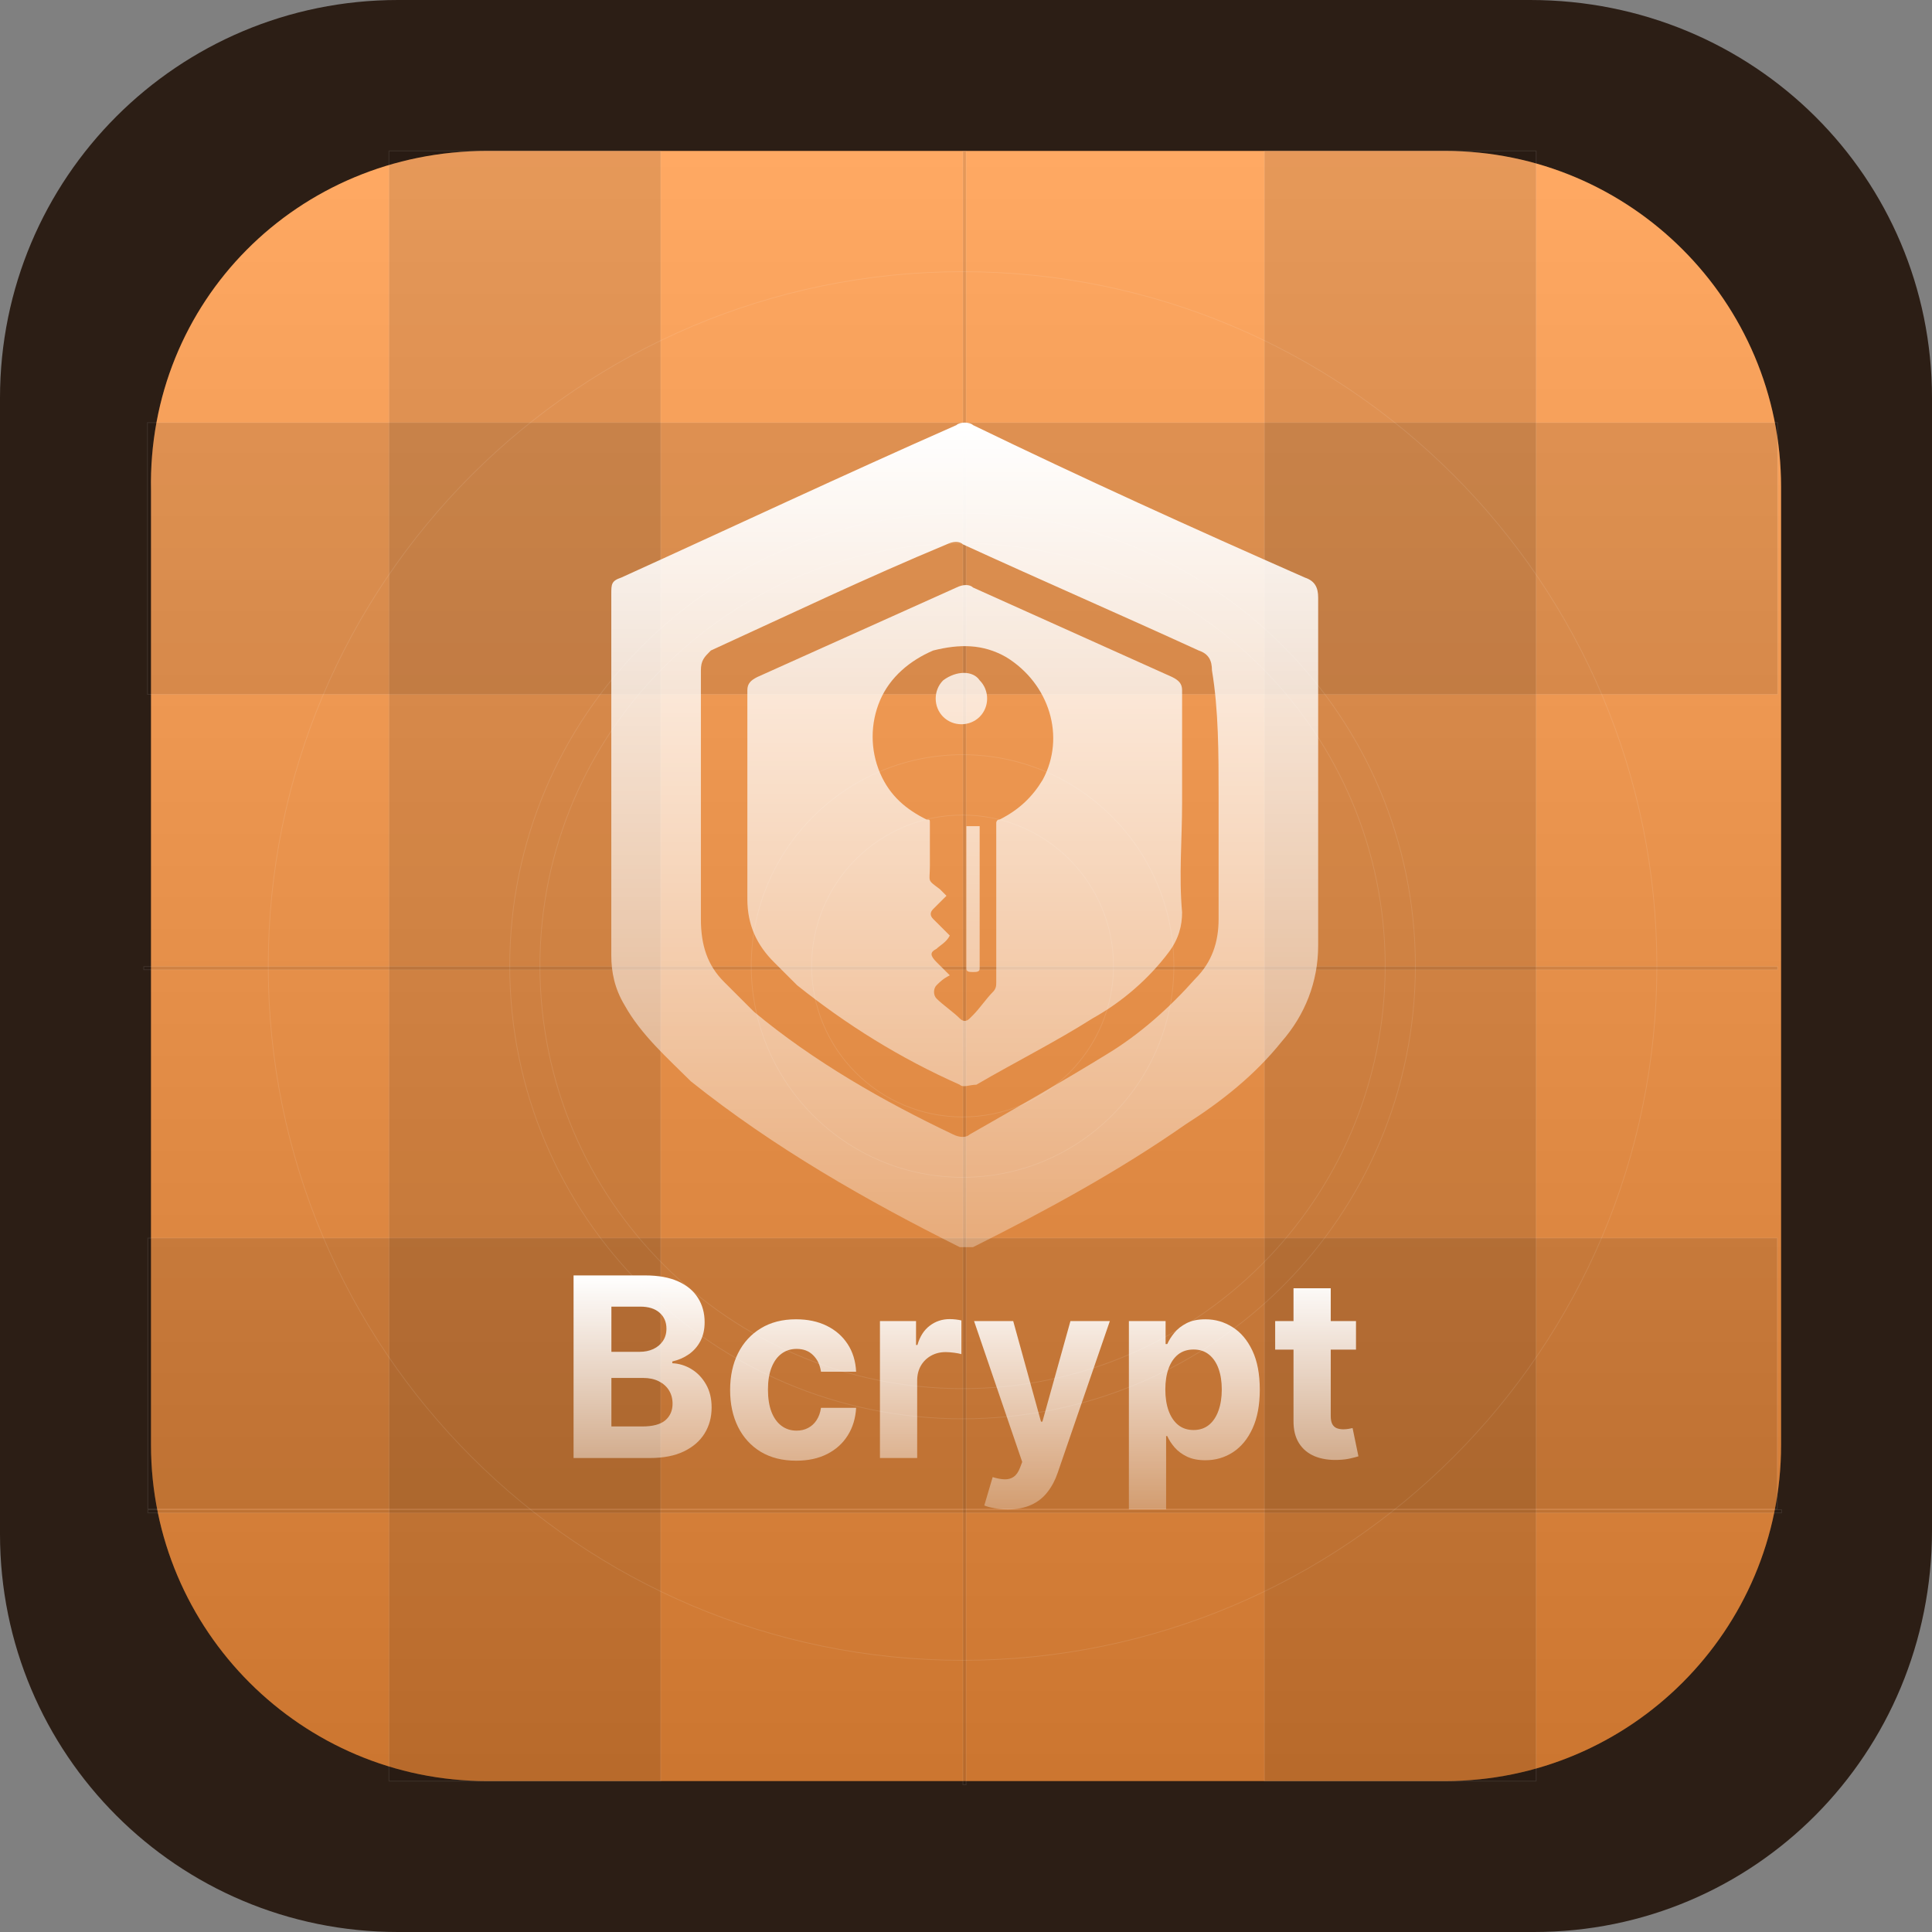 <svg width="256" height="256" viewBox="0 0 256 256" fill="none" xmlns="http://www.w3.org/2000/svg">
<rect x="0" y="0" width="256" height="256" fill="#808080" stroke="none"/>
<path d="M52.736 0H202.752C232.448 0 256 23.552 256 52.736V202.752C256 232.448 232.448 256 203.264 256H52.736C23.552 256 0 232.448 0 203.264V52.736C0 23.552 23.552 0 52.736 0Z" fill="#2C1E15"/>
<path d="M64.538 20H191.471C216.039 20 236 39.962 236 64.531V191.469C236 216.038 216.039 236 191.471 236H64.538C39.971 236 20.01 216.038 20.01 191.469V65.043C19.498 39.962 39.459 20 64.538 20Z" fill="#FF943C"/>
<path d="M64.538 20H191.471C216.039 20 236 39.962 236 64.531V191.469C236 216.038 216.039 236 191.471 236H64.538C39.971 236 20.01 216.038 20.01 191.469V65.043C19.498 39.962 39.459 20 64.538 20Z" fill="url(#paint0_linear_92_987)"/>
<g style="mix-blend-mode:plus-lighter">
<path opacity="0.1" d="M19.05 128.488V128.076H235.526V128.488H19.05Z" fill="black" stroke="white" stroke-width="0.1" stroke-miterlimit="10"/>
<path opacity="0.1" d="M19.594 199.95V164.05H235.494V199.95H19.594Z" fill="black" stroke="white" stroke-width="0.1" stroke-miterlimit="10"/>
<path opacity="0.1" d="M235.544 92H19.544V56H235.544V92Z" fill="black" stroke="white" stroke-width="0.1" stroke-miterlimit="10"/>
<path opacity="0.1" d="M19.594 200.462V200.05H236.07V200.462H19.594Z" fill="black" stroke="white" stroke-width="0.1" stroke-miterlimit="10"/>
<path opacity="0.1" d="M127.594 236.483V20.05H128.006V236.483H127.594Z" fill="black" stroke="white" stroke-width="0.1" stroke-miterlimit="10"/>
<path opacity="0.1" d="M203.544 20H167.544V236H203.544V20Z" fill="black" stroke="white" stroke-width="0.1" stroke-miterlimit="10"/>
<path opacity="0.1" d="M51.544 20H87.544V236H51.544V20Z" fill="black" stroke="white" stroke-width="0.1" stroke-miterlimit="10"/>
<path opacity="0.1" d="M127.544 220C178.354 220 219.544 178.81 219.544 128C219.544 77.19 178.354 36 127.544 36C76.734 36 35.544 77.19 35.544 128C35.544 178.81 76.734 220 127.544 220Z" stroke="white" stroke-width="0.1" stroke-miterlimit="10"/>
<path opacity="0.1" d="M127.544 188C160.681 188 187.544 161.137 187.544 128C187.544 94.863 160.681 68 127.544 68C94.407 68 67.544 94.863 67.544 128C67.544 161.137 94.407 188 127.544 188Z" stroke="white" stroke-width="0.1" stroke-miterlimit="10"/>
<path opacity="0.1" d="M127.544 184C158.472 184 183.544 158.928 183.544 128C183.544 97.072 158.472 72 127.544 72C96.616 72 71.544 97.072 71.544 128C71.544 158.928 96.616 184 127.544 184Z" stroke="white" stroke-width="0.1" stroke-miterlimit="10"/>
<path opacity="0.1" d="M127.544 156C143.008 156 155.544 143.464 155.544 128C155.544 112.536 143.008 100 127.544 100C112.08 100 99.544 112.536 99.544 128C99.544 143.464 112.08 156 127.544 156Z" stroke="white" stroke-width="0.1" stroke-miterlimit="10"/>
<path opacity="0.1" d="M127.544 148C138.59 148 147.544 139.046 147.544 128C147.544 116.954 138.59 108 127.544 108C116.498 108 107.544 116.954 107.544 128C107.544 139.046 116.498 148 127.544 148Z" stroke="white" stroke-width="0.1" stroke-miterlimit="10"/>
</g>
<path d="M174.663 79.168C174.663 77.85 174.223 76.972 172.904 76.533C157.953 69.945 143.442 63.357 128.931 56.329C128.491 55.89 127.172 55.89 126.732 56.329C111.781 62.917 96.83 69.945 82.319 76.533C81 76.972 81 77.411 81 78.729C81 86.635 81 94.979 81 102.885C81 110.791 81 118.696 81 126.602C81 128.798 81.44 130.994 82.759 133.19C84.958 137.143 88.475 140.217 91.554 143.292C102.547 152.076 114.859 159.103 127.172 165.252C127.612 165.252 128.491 165.252 128.931 165.252C138.605 160.421 148.279 155.15 157.074 149.001C161.911 145.927 166.308 142.413 169.826 138.021C172.904 134.508 174.663 130.116 174.663 125.284C174.663 109.473 174.663 94.54 174.663 79.168ZM161.471 105.52C161.471 110.791 161.471 116.5 161.471 121.771C161.471 124.845 160.591 127.48 158.393 129.676C154.875 133.629 150.917 137.143 146.52 139.778C140.803 143.292 134.647 146.805 128.491 150.319C128.051 150.758 127.172 150.758 126.292 150.319C117.058 145.927 107.824 140.657 99.909 134.069C98.589 132.751 97.27 131.433 95.951 130.116C93.752 127.92 92.873 125.284 92.873 121.771C92.873 110.791 92.873 99.811 92.873 88.831C92.873 87.513 93.312 87.074 94.192 86.195C104.745 81.364 114.859 76.533 125.413 72.141C126.292 71.701 127.172 71.701 127.612 72.141C138.165 76.972 148.279 81.364 158.832 86.195C160.152 86.635 160.591 87.513 160.591 88.831C161.471 94.101 161.471 99.811 161.471 105.52Z" fill="url(#paint1_linear_92_987)"/>
<path d="M128.052 109.473C128.491 109.473 128.931 109.473 129.81 109.473V109.912V127.92V128.359C129.81 128.798 129.371 128.798 128.931 128.798C128.491 128.798 128.052 128.798 128.052 128.359V127.92V109.473Z" fill="url(#paint2_linear_92_987)"/>
<path d="M129.81 90.148C131.13 91.466 131.13 93.662 129.81 94.98C128.491 96.297 126.292 96.297 124.973 94.98C123.654 93.662 123.654 91.466 124.973 90.148C126.732 88.831 128.931 88.831 129.81 90.148Z" fill="url(#paint3_linear_92_987)"/>
<path d="M156.634 106.399C156.634 101.567 156.634 96.297 156.634 91.466C156.634 90.587 156.194 90.148 155.315 89.709C146.52 85.756 137.726 81.803 128.931 77.85C128.491 77.411 127.612 77.411 126.732 77.85C117.938 81.803 109.143 85.756 100.348 89.709C99.469 90.148 99.029 90.587 99.029 91.466C99.029 100.689 99.029 109.912 99.029 119.136C99.029 122.649 100.348 125.285 102.547 127.481C103.426 128.359 104.746 129.677 105.625 130.555C112.221 135.825 119.257 140.217 127.172 143.731C127.612 144.17 128.491 143.731 129.371 143.731C134.647 140.657 139.924 138.021 144.761 134.947C148.719 132.751 152.237 129.677 154.875 126.163C156.194 124.406 156.634 122.649 156.634 120.892C156.194 116.061 156.634 111.23 156.634 106.399ZM138.165 103.324C136.846 105.52 135.087 107.277 132.449 108.595C132.009 108.595 132.009 109.034 132.009 109.034C132.009 116.061 132.009 123.088 132.009 130.116C132.009 130.555 132.009 130.994 131.569 131.433C130.69 132.312 129.81 133.629 128.931 134.508L128.491 134.947C128.051 135.386 127.612 135.386 127.172 134.947C126.293 134.069 124.973 133.19 124.094 132.312C123.654 131.873 123.654 130.994 124.094 130.555C124.534 130.116 124.973 129.677 125.853 129.237C125.413 128.798 124.534 127.92 124.094 127.481C123.214 126.602 123.214 126.163 124.094 125.724C124.534 125.285 125.413 124.845 125.853 123.967L124.094 122.21L123.654 121.771C123.214 121.332 123.214 120.892 123.654 120.453C124.094 120.014 124.973 119.136 125.413 118.696C124.973 118.257 124.973 118.257 124.534 117.818C122.775 116.5 123.214 116.94 123.214 114.744C123.214 112.987 123.214 111.23 123.214 109.034C123.214 108.595 123.214 108.595 122.775 108.595C120.136 107.277 117.938 105.52 116.618 102.446C115.299 99.371 115.299 95.858 116.618 92.783C117.938 89.709 120.576 87.513 123.654 86.195C127.172 85.317 130.25 85.317 133.328 87.074C139.045 90.587 141.243 97.615 138.165 103.324Z" fill="url(#paint4_linear_92_987)"/>
<path d="M76 193.195V169H85.494C87.238 169 88.693 169.264 89.859 169.792C91.025 170.319 91.9 171.052 92.487 171.989C93.074 172.918 93.367 173.989 93.367 175.202C93.367 176.147 93.182 176.978 92.811 177.695C92.441 178.404 91.931 178.987 91.283 179.444C90.642 179.893 89.909 180.212 89.083 180.401V180.637C89.986 180.676 90.832 180.936 91.619 181.417C92.414 181.897 93.058 182.57 93.552 183.437C94.046 184.295 94.293 185.319 94.293 186.508C94.293 187.792 93.981 188.938 93.356 189.946C92.738 190.947 91.823 191.738 90.612 192.321C89.4 192.904 87.906 193.195 86.131 193.195H76ZM81.013 189.013H85.1C86.497 189.013 87.516 188.741 88.157 188.198C88.798 187.646 89.118 186.914 89.118 186C89.118 185.331 88.96 184.74 88.643 184.228C88.327 183.716 87.875 183.315 87.289 183.023C86.71 182.732 86.019 182.586 85.216 182.586H81.013V189.013ZM81.013 179.125H84.73C85.417 179.125 86.027 179.003 86.559 178.758C87.1 178.506 87.524 178.152 87.833 177.695C88.149 177.238 88.308 176.691 88.308 176.053C88.308 175.179 88.003 174.474 87.393 173.938C86.791 173.403 85.934 173.135 84.823 173.135H81.013V179.125Z" fill="url(#paint5_linear_92_987)"/>
<path d="M105.498 193.55C103.676 193.55 102.11 193.156 100.797 192.368C99.493 191.573 98.489 190.47 97.787 189.06C97.092 187.65 96.745 186.028 96.745 184.193C96.745 182.334 97.096 180.704 97.799 179.302C98.509 177.892 99.516 176.793 100.82 176.006C102.125 175.21 103.676 174.813 105.475 174.813C107.026 174.813 108.385 175.1 109.55 175.675C110.716 176.25 111.638 177.057 112.318 178.097C112.997 179.136 113.371 180.357 113.441 181.759H108.786C108.655 180.853 108.308 180.125 107.744 179.574C107.188 179.014 106.459 178.735 105.556 178.735C104.792 178.735 104.124 178.947 103.553 179.373C102.989 179.79 102.549 180.401 102.233 181.204C101.917 182.007 101.758 182.98 101.758 184.122C101.758 185.28 101.913 186.264 102.221 187.075C102.538 187.887 102.982 188.505 103.553 188.93C104.124 189.356 104.792 189.568 105.556 189.568C106.119 189.568 106.625 189.45 107.073 189.214C107.528 188.978 107.902 188.635 108.196 188.186C108.497 187.729 108.694 187.182 108.786 186.544H113.441C113.363 187.93 112.993 189.151 112.329 190.206C111.673 191.254 110.766 192.073 109.608 192.663C108.45 193.254 107.08 193.55 105.498 193.55Z" fill="url(#paint6_linear_92_987)"/>
<path d="M116.598 193.195V175.049H121.38V178.215H121.565C121.89 177.089 122.434 176.238 123.198 175.663C123.962 175.08 124.842 174.789 125.838 174.789C126.085 174.789 126.351 174.805 126.637 174.836C126.922 174.868 127.173 174.911 127.389 174.966V179.432C127.158 179.361 126.837 179.298 126.428 179.243C126.019 179.188 125.645 179.16 125.305 179.16C124.58 179.16 123.931 179.322 123.36 179.644C122.797 179.959 122.349 180.401 122.017 180.968C121.693 181.535 121.531 182.188 121.531 182.929V193.195H116.598Z" fill="url(#paint7_linear_92_987)"/>
<path d="M133.526 200C132.9 200 132.314 199.949 131.766 199.846C131.225 199.752 130.778 199.63 130.423 199.48L131.534 195.723C132.113 195.904 132.634 196.003 133.097 196.019C133.568 196.034 133.973 195.924 134.313 195.688C134.66 195.452 134.942 195.05 135.158 194.483L135.448 193.715L129.068 175.049H134.255L137.937 188.375H138.122L141.839 175.049H147.06L140.148 195.156C139.816 196.133 139.365 196.983 138.794 197.708C138.23 198.441 137.516 199.004 136.652 199.397C135.787 199.799 134.745 200 133.526 200Z" fill="url(#paint8_linear_92_987)"/>
<path d="M149.584 200V175.049H154.447V178.097H154.667C154.883 177.608 155.196 177.112 155.605 176.608C156.022 176.096 156.562 175.671 157.226 175.332C157.897 174.986 158.731 174.813 159.727 174.813C161.024 174.813 162.22 175.159 163.316 175.852C164.412 176.537 165.288 177.573 165.944 178.959C166.6 180.338 166.928 182.066 166.928 184.146C166.928 186.17 166.608 187.879 165.967 189.273C165.334 190.659 164.47 191.71 163.374 192.427C162.286 193.136 161.066 193.49 159.715 193.49C158.758 193.49 157.944 193.329 157.272 193.006C156.608 192.683 156.064 192.278 155.64 191.789C155.215 191.293 154.891 190.793 154.667 190.289H154.517V200H149.584ZM154.412 184.122C154.412 185.201 154.559 186.142 154.852 186.946C155.146 187.749 155.57 188.375 156.126 188.824C156.682 189.265 157.357 189.486 158.152 189.486C158.955 189.486 159.634 189.261 160.19 188.812C160.746 188.355 161.166 187.725 161.452 186.922C161.745 186.111 161.892 185.177 161.892 184.122C161.892 183.074 161.749 182.153 161.464 181.357C161.178 180.562 160.757 179.94 160.201 179.491C159.646 179.042 158.963 178.817 158.152 178.817C157.349 178.817 156.67 179.034 156.114 179.467C155.566 179.9 155.146 180.515 154.852 181.31C154.559 182.106 154.412 183.043 154.412 184.122Z" fill="url(#paint9_linear_92_987)"/>
<path d="M179.676 175.049V178.829H168.966V175.049H179.676ZM171.397 170.701H176.33V187.619C176.33 188.084 176.399 188.446 176.538 188.706C176.677 188.958 176.87 189.135 177.117 189.237C177.372 189.34 177.665 189.391 177.997 189.391C178.229 189.391 178.46 189.371 178.692 189.332C178.923 189.285 179.101 189.249 179.224 189.226L180 192.971C179.753 193.049 179.406 193.14 178.958 193.242C178.51 193.353 177.966 193.42 177.325 193.443C176.137 193.49 175.095 193.329 174.199 192.959C173.312 192.589 172.621 192.014 172.127 191.234C171.633 190.454 171.39 189.47 171.397 188.28V170.701Z" fill="url(#paint10_linear_92_987)"/>
<defs>
<linearGradient id="paint0_linear_92_987" x1="128.005" y1="20" x2="128.005" y2="236.717" gradientUnits="userSpaceOnUse">
<stop stop-color="white" stop-opacity="0.2"/>
<stop offset="0.99" stop-opacity="0.2"/>
</linearGradient>
<linearGradient id="paint1_linear_92_987" x1="127.538" y1="56.177" x2="127.538" y2="165.295" gradientUnits="userSpaceOnUse">
<stop stop-color="white"/>
<stop offset="1" stop-color="white" stop-opacity="0.3"/>
</linearGradient>
<linearGradient id="paint2_linear_92_987" x1="129.037" y1="56" x2="129.037" y2="165.702" gradientUnits="userSpaceOnUse">
<stop stop-color="white"/>
<stop offset="1" stop-color="white" stop-opacity="0.3"/>
</linearGradient>
<linearGradient id="paint3_linear_92_987" x1="127.628" y1="56" x2="127.628" y2="165.316" gradientUnits="userSpaceOnUse">
<stop stop-color="white"/>
<stop offset="1" stop-color="white" stop-opacity="0.3"/>
</linearGradient>
<linearGradient id="paint4_linear_92_987" x1="127.6" y1="55.227" x2="127.6" y2="166.088" gradientUnits="userSpaceOnUse">
<stop stop-color="white"/>
<stop offset="1" stop-color="white" stop-opacity="0.3"/>
</linearGradient>
<linearGradient id="paint5_linear_92_987" x1="128" y1="169" x2="128" y2="200" gradientUnits="userSpaceOnUse">
<stop stop-color="white"/>
<stop offset="1" stop-color="white" stop-opacity="0.3"/>
</linearGradient>
<linearGradient id="paint6_linear_92_987" x1="128" y1="169" x2="128" y2="200" gradientUnits="userSpaceOnUse">
<stop stop-color="white"/>
<stop offset="1" stop-color="white" stop-opacity="0.3"/>
</linearGradient>
<linearGradient id="paint7_linear_92_987" x1="128" y1="169" x2="128" y2="200" gradientUnits="userSpaceOnUse">
<stop stop-color="white"/>
<stop offset="1" stop-color="white" stop-opacity="0.3"/>
</linearGradient>
<linearGradient id="paint8_linear_92_987" x1="128" y1="169" x2="128" y2="200" gradientUnits="userSpaceOnUse">
<stop stop-color="white"/>
<stop offset="1" stop-color="white" stop-opacity="0.3"/>
</linearGradient>
<linearGradient id="paint9_linear_92_987" x1="128" y1="169" x2="128" y2="200" gradientUnits="userSpaceOnUse">
<stop stop-color="white"/>
<stop offset="1" stop-color="white" stop-opacity="0.3"/>
</linearGradient>
<linearGradient id="paint10_linear_92_987" x1="128" y1="169" x2="128" y2="200" gradientUnits="userSpaceOnUse">
<stop stop-color="white"/>
<stop offset="1" stop-color="white" stop-opacity="0.3"/>
</linearGradient>
</defs>
</svg>

